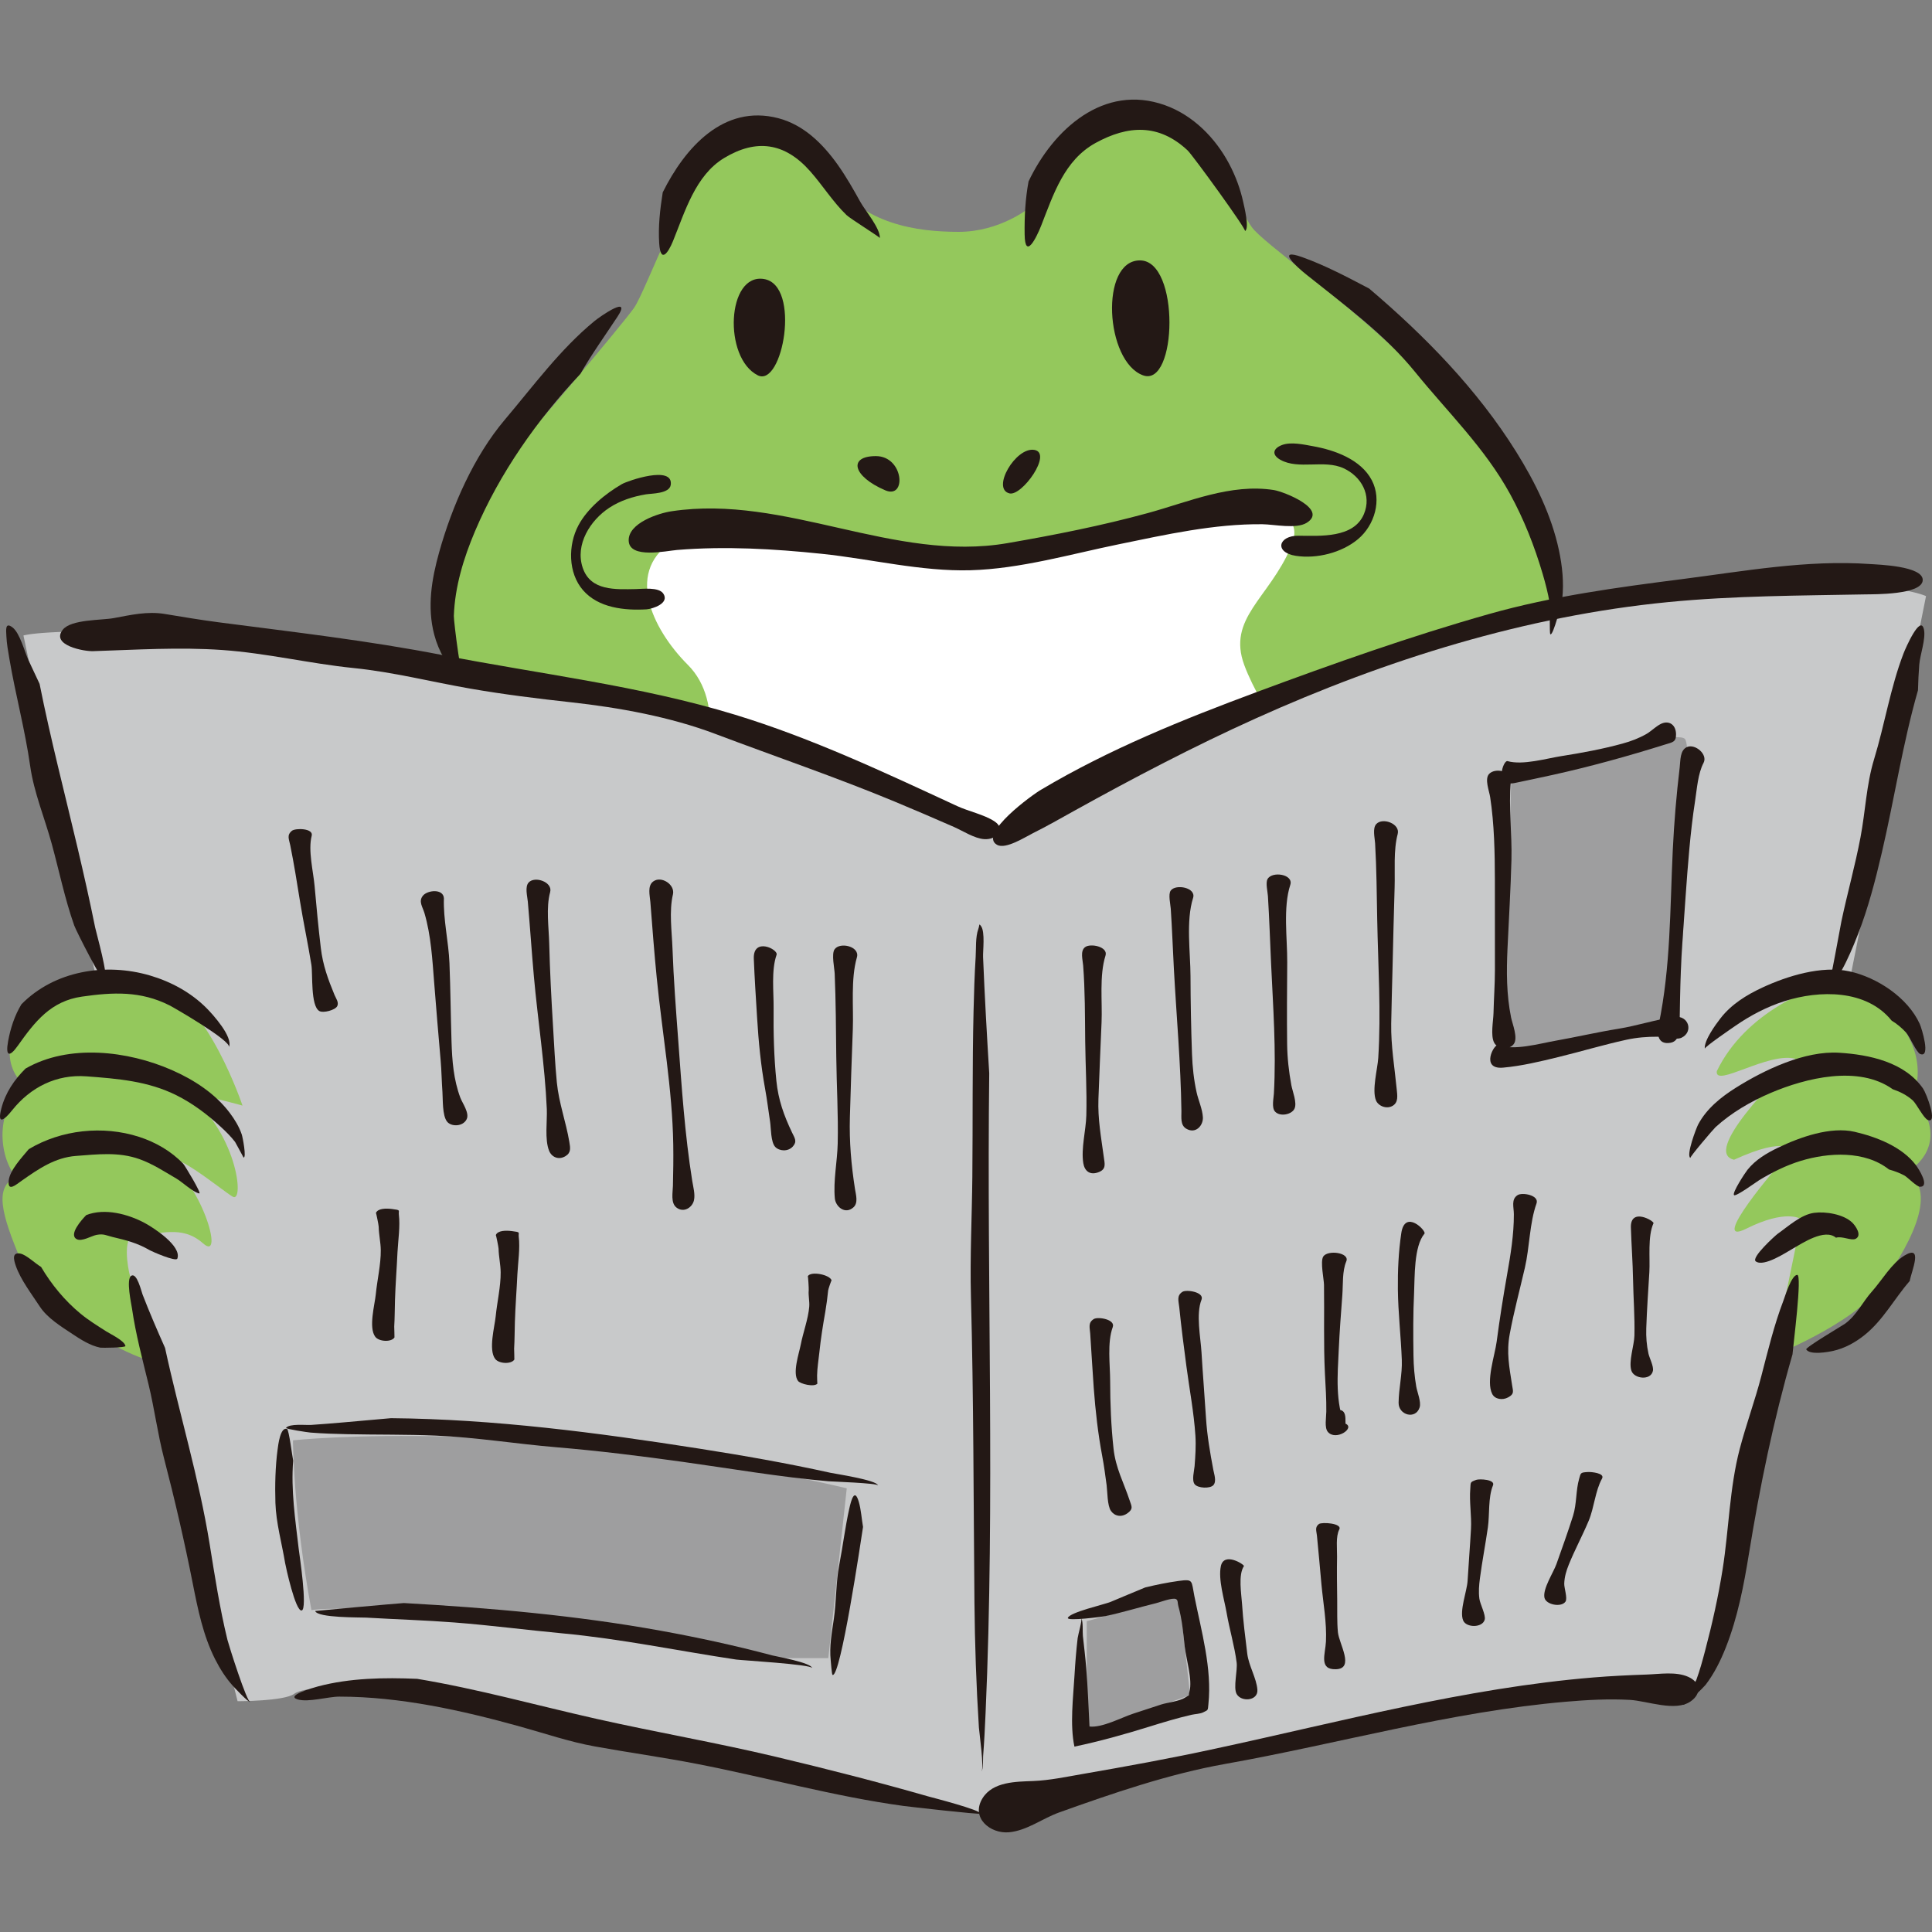 <?xml version="1.0" encoding="iso-8859-1"?>
<!-- Generator: Adobe Illustrator 21.1.0, SVG Export Plug-In . SVG Version: 6.00 Build 0)  -->
<svg version="1.1" id="_x31_2" xmlns="http://www.w3.org/2000/svg" xmlns:xlink="http://www.w3.org/1999/xlink" x="0px" y="0px"
	 viewBox="0 0 512 512" style="enable-background:new 0 0 512 512;" xml:space="preserve">
<rect x="0" y="0" width="512" height="512" fill="#808080" stroke="none"/>
<g>
	<path style="fill:#94C85C;" d="M121.016,178.846c-11.741-11.741-6.523-35.222,6.523-49.572s37.179-43.05,40.44-47.615
		c3.261-4.566,13.697-34.57,23.481-43.049c9.784-8.479,20.22-3.914,28.7,8.479c8.48,12.393,22.829,14.35,33.918,14.35
		c11.089,0,18.916-6.523,18.916-6.523s15.002-29.352,31.961-24.786c16.959,4.566,20.872,21.525,26.743,30.004
		c5.87,8.479,84.794,57.399,80.229,107.624c11.741,48.92,75.663,90.665,75.663,90.665s26.128,12.422,19.568,31.961
		c9.132,11.089,1.957,18.264-1.957,20.22c9.132,5.218,0,20.872-7.175,30.656c-7.175,9.784-28.7,18.263-28.7,18.263
		s-414.84,1.957-424.624,1.957s-33.918-15.002-39.136-27.395c-5.218-12.393-7.175-19.568-1.305-22.177
		c-4.566-5.218-5.87-18.263,2.609-24.134c-5.87-3.914-7.827-16.959,7.827-22.829c15.654-5.87,27.395-3.914,27.395-3.914
		L121.016,178.846z"/>
	<path style="fill:#FFFFFF;" d="M181.024,212.111c7.175-7.175,11.088-26.091,1.304-35.875c-9.784-9.784-16.959-25.438-3.261-33.265
		c13.697-7.827,45.658,3.261,71.749,3.261s38.484-3.914,55.442-8.479c16.959-4.566,41.745-6.523,35.875,7.175
		c-5.87,13.697-16.959,18.916-12.393,31.309c4.566,12.393,18.263,30.004,18.263,30.004l-11.089,18.916l-75.01,54.138
		L181.024,212.111z"/>
	<path style="fill:#C8C9CA;" d="M477.152,322.996c0,0-3.914-2.609-14.35,2.609c-10.436,5.218,8.48-16.959,10.436-18.916
		c1.957-1.957,0.652-5.87-13.698,0.653c-8.48-1.957,11.088-21.525,16.306-26.743c-7.175-1.957-21.525,7.827-20.873,3.262
		c7.581-15.636,25.136-22.662,35.428-25.09c9.443-47.14,16.753-84.491,16.753-84.491l3.262-16.307c0,0-11.741-5.87-67.184-3.261
		c-55.442,2.609-177.416,65.226-177.416,65.226s-4.922,2.449-24.134-7.827c-50.224-27.395-161.761-43.049-195.679-44.354
		c-33.918-1.304-39.788,0.653-39.788,0.653s18.916,90.013,19.568,91.969c0,0,3.261-3.914,16.306,0.652
		c13.045,4.566,22.177,31.961,22.177,31.961s-4.566-1.304-15.654-3.914c14.243,10.255,16.306,30.004,13.045,28.048
		c-3.261-1.957-16.306-13.046-18.263-9.784c9.784,5.218,16.306,27.395,10.436,22.177c-5.87-5.218-11.741-1.957-16.958-2.609
		c-5.218-0.653-2.609,10.436-2.609,10.436l28.7,113.494c0,0,12.393,0,15.002-1.957c2.609-1.957,13.698-1.957,19.568-1.305
		c5.87,0.653,41.745,5.218,48.92,8.48c7.175,3.261,73.706,15.654,114.798,24.786c141.542-41.745,183.286-30.656,187.852-31.961
		c2.149-0.614,15.133-61.473,28.278-125.734C477.247,323.062,477.152,322.996,477.152,322.996z"/>
	<path style="fill:#9E9E9F;" d="M398.554,278.969l1.957-73.38c0,0,43.049-12.719,45.985-9.784
		c2.935,2.935-1.957,76.315-1.957,76.315L398.554,278.969z"/>
	<polygon style="fill:#9E9E9F;" points="312.455,422.793 315.391,449.21 287.995,458.993 287.995,429.642 	"/>
	<path style="fill:#9E9E9F;" d="M224.4,394.419l-4.892,45.006h-11.741c0,0-107.624-15.654-125.235-12.719
		C77.64,400.29,77.64,381.7,77.64,381.7S141.236,374.851,224.4,394.419z"/>
	<g>
		<path style="fill:#231815;" d="M24.773,172.558c-2.386,0.134-11.447-1.537-8.128-5.686c2.219-2.774,10.271-2.468,13.491-3.066
			c4.498-0.835,8.92-1.866,13.498-1.104c4.799,0.799,9.576,1.594,14.408,2.225c19.885,2.596,39.568,4.83,59.272,8.683
			c25.808,5.047,52.303,8.1,77.523,15.809c20.402,6.236,39.537,15.275,58.84,24.207c2.963,1.371,7.095,2.237,9.806,4
			c3.349,2.179,0.622,4.941-2.586,4.761c-2.624-0.147-5.755-2.212-8.098-3.239c-5.208-2.282-10.432-4.531-15.683-6.712
			c-15.675-6.51-31.739-11.971-47.603-17.963c-11.922-4.503-25.492-6.964-38.129-8.355c-8.917-0.981-17.834-2.077-26.674-3.613
			c-10.427-1.812-20.436-4.394-31.012-5.469c-11.676-1.186-23.033-3.953-34.757-4.776C47.442,171.453,36.238,172.196,24.773,172.558
			z"/>
		<path style="fill:#231815;" d="M275.946,209.253c-2.179,1.207-16.837,11.832-11.699,14.647c2.277,1.248,7.423-2.066,9.396-3.047
			c3.76-1.87,7.417-3.969,11.089-6.006c15.695-8.705,31.627-17.053,47.993-24.434c34.534-15.574,71.568-27.171,109.359-30.851
			c17.457-1.7,34.87-1.711,52.378-2.045c2.043-0.039,15.039,0.151,15.082-3.812c0.041-3.733-11.911-4.082-13.947-4.226
			c-16.733-1.179-33.334,1.882-49.864,3.997c-17.202,2.201-34.361,4.51-51.087,9.239c-20.799,5.881-41.334,13.16-61.59,20.681
			C313.504,190.657,293.91,198.558,275.946,209.253z"/>
		<path style="fill:#231815;" d="M175.631,50.98c5.829-11.716,16.05-23.457,30.627-19.656c6.723,1.753,11.794,6.782,15.723,12.298
			c2.252,3.162,4.164,6.545,6.046,9.936c1.217,2.194,5.281,6.978,5.143,9.525c0.013-0.237-7.872-5.155-8.828-6.081
			c-3.661-3.543-6.319-7.88-9.684-11.67c-6.734-7.583-14.26-8.586-22.769-3.447c-7.61,4.597-10.373,14.232-13.527,21.977
			c-1.258,3.089-3.308,6.129-3.668,0.634C174.398,59.984,174.927,55.428,175.631,50.98z"/>
		<path style="fill:#231815;" d="M272.578,48.078c6.533-13.754,19.913-26.017,36.157-20.201c7.443,2.665,13.353,8.659,17.006,15.554
			c1.682,3.175,2.95,6.577,3.719,10.087c0.242,1.103,1.725,7.074,0.472,7.709c0.54-0.274-13.89-20.144-15.214-21.381
			c-7.604-7.105-15.758-6.691-24.367-1.968c-8.313,4.561-11.169,13.609-14.434,21.933c-1.235,3.147-4.278,9.261-4.378,2.301
			C271.471,57.439,271.722,52.674,272.578,48.078z"/>
		<path style="fill:#231815;" d="M153.815,99.082c-11.411,12.086-21.418,26.326-27.922,41.669
			c-3.015,7.112-5.357,14.726-5.62,22.497c-0.044,1.306,2.099,18.856,3.189,18.567c-0.92,0.244-5.294-6.488-5.748-7.264
			c-1.174-2.006-2.048-4.122-2.641-6.371c-1.92-7.285-0.691-14.692,1.305-21.821c3.422-12.224,9.188-25.43,17.427-35.163
			c7.551-8.92,14.635-18.618,23.701-26.079c1.686-1.387,10.062-7.15,6.117-1.161C160.308,88.987,156.812,93.835,153.815,99.082z"/>
		<path style="fill:#231815;" d="M178.052,135.477c-3.393,0.477-11.67,3.113-11.439,7.868c0.234,4.82,9.942,2.638,12.832,2.401
			c12.747-1.044,25.621-0.303,38.324,1.02c12.983,1.352,26.359,4.724,39.437,4.356c13.136-0.369,26.463-4.254,39.277-6.883
			c12.44-2.553,25.33-5.454,38.094-5.311c3.031,0.034,8.961,1.325,11.697-0.37c5.811-3.601-6.057-8.278-8.688-8.691
			c-11.446-1.795-22.601,3.147-33.406,6.103c-12.192,3.335-24.725,5.814-37.177,7.964
			C236.879,149.136,208.173,130.968,178.052,135.477z"/>
		<path style="fill:#231815;" d="M362.839,76.468c14.804,12.567,28.674,26.763,38.994,43.305c5.001,8.017,9.32,16.743,11.299,26.037
			c0.899,4.223,1.347,8.563,0.885,12.872c-0.081,0.759-2.426,10.011-3.163,9.393c-0.277-0.232-0.049-7.512-0.186-8.324
			c-0.439-2.589-1.102-5.139-1.843-7.657c-2.149-7.304-4.974-14.495-8.636-21.174c-6.716-12.248-16.452-21.593-25.138-32.3
			c-8.233-10.149-18.814-17.81-28.941-25.92c-2.55-2.043-8.114-7.091-0.983-4.543C351.249,70.343,357.096,73.455,362.839,76.468z"/>
		<path style="fill:#231815;" d="M5.678,266.144c8.803-8.933,22.323-11.077,34.083-7.623c5.586,1.641,10.884,4.522,15.005,8.673
			c1.604,1.616,7.064,7.607,5.9,10.308c0.703-1.631-14.459-10.421-15.744-11.068c-7.685-3.868-14.982-3.496-23.197-2.321
			c-8.245,1.18-12.454,6.593-17,13.009c-2.239,3.16-3.297,2.808-2.587-1.132C2.755,272.575,3.868,269.125,5.678,266.144z"/>
		<path style="fill:#231815;" d="M6.754,283.191c11.474-6.619,27.135-4.73,38.798,0.39c5.824,2.557,11.449,6.198,15.324,11.326
			c1.308,1.732,2.478,3.648,3.184,5.712c0.264,0.771,1.314,6.279,0.479,6.128c-0.01-0.002-2.089-3.925-2.242-4.126
			c-1.082-1.415-2.37-2.682-3.671-3.892c-3.543-3.292-7.513-6.301-11.849-8.464c-7.576-3.781-15.581-4.402-23.859-5.024
			c-7.982-0.6-14.856,2.895-19.757,9.057c-1.961,2.465-4.003,4.067-2.801-0.556C1.437,289.599,3.757,286.172,6.754,283.191z"/>
		<path style="fill:#231815;" d="M7.625,304.537c8.618-5.166,19.66-6.332,29.202-3.267c4.371,1.405,8.535,3.793,11.721,7.128
			c0.435,0.456,4.978,7.99,4.261,7.87c-1.599-0.268-4.492-3.014-6.043-3.922c-3.185-1.862-6.306-3.917-9.803-5.163
			c-5.548-1.978-11.112-1.276-16.813-0.851c-5.546,0.413-9.881,3.398-14.313,6.51c-1.71,1.2-3.812,3.083-3.532,0.067
			C2.565,310.105,5.898,306.64,7.625,304.537z"/>
		<path style="fill:#231815;" d="M22.861,322.009c4.91-1.929,11.097-0.262,15.517,2.11c2.115,1.135,9.851,6.042,8.619,9.423
			c-0.339,0.93-6.729-1.887-7.264-2.197c-3.396-1.965-6.234-2.663-9.911-3.534c-1.658-0.393-2.301-0.918-4.23-0.556
			c-1.343,0.252-3.903,1.865-5.263,1.137C18.119,327.21,21.608,323.285,22.861,322.009z"/>
		<path style="fill:#231815;" d="M10.489,181.23c2.899,14.551,6.648,28.926,10.046,43.365c1.658,7.046,3.254,14.107,4.684,21.204
			c0.315,1.562,3.688,13.207,2.55,14.293c-0.516,0.492-7.592-13.387-8.102-14.836c-2.474-7.022-3.982-14.408-5.942-21.587
			C11.867,216.86,8.99,210.02,8,203.02c-1.359-9.613-3.908-18.955-5.527-28.518c-0.327-1.929-0.688-3.907-0.779-5.865
			c-0.08-1.719-0.372-3.868,1.603-2.383c1.989,1.495,3.241,6.554,4.26,8.724C8.535,177.062,9.512,179.146,10.489,181.23z"/>
		<path style="fill:#231815;" d="M43.74,357.21c3.769,17.429,8.975,34.357,11.819,51.992c1.371,8.501,2.679,17.038,4.725,25.41
			c0.302,1.233,5.208,16.841,6.1,16.465c-0.496,0.209-4.398-4.006-4.65-4.286c-1.906-2.111-3.448-4.551-4.728-7.083
			c-3.183-6.297-4.57-13.222-5.927-20.09c-2.226-11.27-4.767-22.211-7.649-33.303c-1.656-6.376-2.499-12.99-4.056-19.406
			c-1.624-6.691-3.417-13.355-4.4-20.181c-0.171-1.184-1.614-7.722-0.206-8.624c1.515-0.97,2.698,4.138,3.008,4.942
			C39.622,347.823,41.657,352.532,43.74,357.21z"/>
		<path style="fill:#231815;" d="M10.888,335.75c2.744,4.655,6.304,8.974,10.484,12.412c2.131,1.753,4.479,3.189,6.795,4.677
			c1.106,0.711,4.808,2.437,5.073,3.86c0.089,0.475-6.309,0.516-6.663,0.444c-2.679-0.541-5.174-2.15-7.419-3.642
			c-2.966-1.971-6.614-4.204-8.595-7.234c-2.147-3.286-5.1-7.13-6.371-10.799c-0.583-1.682-1.046-3.677,1.198-3.254
			C6.963,332.51,9.382,334.873,10.888,335.75z"/>
		<path style="fill:#231815;" d="M501.303,270.474c-6.696-8.322-19.164-8.113-28.443-5.142c-4.626,1.481-8.988,3.768-12.976,6.527
			c-0.761,0.526-8.148,5.563-8.098,6.063c-0.216-2.189,2.873-6.403,4.183-8.088c2.87-3.691,6.881-6.167,11.07-8.118
			c6.568-3.06,15.704-5.897,23.041-4.304c7.409,1.609,15.514,6.982,18.674,13.944c0.517,1.139,2.991,9.131,0.117,7.964
			c-1.012-0.411-2.795-4.653-3.722-5.665C504.031,272.434,502.719,271.329,501.303,270.474z"/>
		<path style="fill:#231815;" d="M501.591,288.657c-9.031-6.464-23.057-2.977-32.35,0.982c-5.253,2.238-10.348,5.209-14.593,9.053
			c-0.574,0.52-6.969,8.018-6.671,8.173c-1.221-0.637,1.556-7.936,2.061-8.883c2.246-4.211,6.073-7.273,10.048-9.762
			c7.547-4.726,18.177-9.799,27.308-9.232c8.019,0.497,17.388,2.482,22.245,9.504c0.857,1.24,4.004,9.402,1.266,8.315
			c-1.139-0.452-3.012-4.332-4.066-5.251C505.283,290.202,503.531,289.317,501.591,288.657z"/>
		<path style="fill:#231815;" d="M500.596,309.922c-6.396-5.067-16.036-4.52-23.379-2.28c-3.878,1.183-7.545,3.022-11.01,5.11
			c-0.647,0.39-6.221,4.474-6.678,3.964c-0.55-0.613,2.97-5.96,3.575-6.711c2.163-2.686,5.064-4.398,8.131-5.874
			c5.747-2.765,13.879-5.677,20.299-4.182c5.766,1.343,12.525,3.95,16.2,8.821c0.713,0.945,3.789,5.733,1.103,5.738
			c-0.904,0.002-3.293-2.534-4.204-3.019C503.331,310.796,502.011,310.33,500.596,309.922z"/>
		<path style="fill:#231815;" d="M486.552,328.006c-2.994-2.541-8.972,1.497-11.43,2.887c-1.682,0.951-7.653,4.956-9.816,3.394
			c-1.365-0.985,5.245-6.921,5.75-7.278c2.802-1.984,6.238-5.134,9.703-5.594c3.086-0.409,7.784,0.38,10.065,2.547
			c0.9,0.855,2.741,3.449,0.918,4.348C490.612,328.867,488.141,327.496,486.552,328.006z"/>
		<path style="fill:#231815;" d="M508.285,182.933c-4.047,14.103-6.237,28.691-9.566,42.968c-1.704,7.311-3.592,14.624-6.308,21.633
			c-0.612,1.579-5.323,13.746-7.621,13.032c0.211,0.066,2.9-14.982,3.215-16.467c1.575-7.431,3.631-14.737,5.05-22.207
			c1.293-6.811,1.558-14.005,3.586-20.645c2.828-9.263,4.339-19.025,7.809-28.062c0.523-1.361,4.508-10.533,5.418-6.366
			c0.54,2.473-1.05,6.765-1.244,9.336C508.455,178.411,508.338,180.672,508.285,182.933z"/>
		<path style="fill:#231815;" d="M475.032,358.923c-5.047,17.449-8.656,35.029-11.562,52.932
			c-1.356,8.352-2.967,16.774-6.083,24.674c-1.386,3.514-3.091,6.979-5.399,9.985c-0.422,0.549-5.794,5.918-6.036,5.21
			c-0.086-0.252,3.38-5.947,3.605-6.557c0.922-2.499,1.624-5.092,2.303-7.666c1.886-7.147,3.514-14.384,4.664-21.686
			c1.655-10.512,1.814-21.533,4.525-31.85c1.697-6.458,4.017-12.753,5.706-19.23c1.757-6.737,3.379-13.538,5.868-20.055
			c0.38-0.994,2.106-6.747,3.654-6.827C477.648,337.784,475.226,356.357,475.032,358.923z"/>
		<path style="fill:#231815;" d="M506.095,339.478c-4.138,4.753-7.028,10.388-12.04,14.38c-2.426,1.932-5.188,3.449-8.229,4.138
			c-1.316,0.298-6.167,1.188-7.156-0.382c-0.311-0.493,9.802-6.457,10.285-6.814c3.157-2.327,4.605-5.717,7.1-8.505
			c2.643-2.954,5.22-7.472,8.589-9.53C509.795,329.618,506.581,336.793,506.095,339.478z"/>
		<path style="fill:#231815;" d="M262.156,284.434c-0.682,56.49,1.551,113.062-0.966,169.522c-0.17,3.82-0.353,7.643-0.654,11.455
			c-0.042,0.532,0.071,3.741-0.478,4.065c0.84-0.495-0.568-10.561-0.635-11.626c-0.699-11.057-1.078-22.125-1.183-33.204
			c-0.256-26.999-0.209-53.986-0.929-80.979c-0.283-10.602,0.271-21.21,0.371-31.812c0.139-14.646-0.025-29.295,0.322-43.938
			c0.114-4.786,0.262-9.574,0.559-14.353c0.139-2.236-0.078-5.229,0.701-7.368c0.378-1.037,0.085-1.66,0.744-0.728
			c1.086,1.536,0.453,6.548,0.518,8.152C260.942,263.897,261.527,274.168,262.156,284.434z"/>
		<path style="fill:#231815;" d="M110.578,444.911c16.048,2.667,31.718,7.059,47.573,10.621
			c15.766,3.542,31.686,6.286,47.419,10.027c13.539,3.219,27.037,6.67,40.415,10.507c0.89,0.255,14.003,3.6,13.837,4.565
			c-0.055,0.321-19.369-1.901-20.399-2.042c-18.401-2.516-36.377-7.565-54.592-11.113c-9.053-1.764-18.182-3.019-27.253-4.666
			c-6.732-1.222-13.147-3.426-19.725-5.252c-15.477-4.295-31.765-7.927-47.899-7.936c-3.048-0.002-8.162,1.564-11.035,0.747
			c-3.406-0.968,3.978-3.086,5.304-3.438C92.723,444.671,101.843,444.532,110.578,444.911z"/>
		<path style="fill:#231815;" d="M321.995,463.429c-11.691,2.548-23.515,4.689-35.303,6.735c-4.236,0.735-8.572,1.651-12.879,1.824
			c-4.496,0.181-10.659,0.132-13.408,4.526c-3.251,5.196,2.016,9.507,6.981,9.058c4.753-0.429,8.844-3.657,13.275-5.245
			c14.105-5.057,29.175-10.226,43.953-12.853c30.144-5.359,59.839-13.877,90.426-16.505c5.609-0.482,11.27-0.792,16.898-0.482
			c4.563,0.251,12.049,3.23,16.103,0.396c3.007-2.102,2.57-5.073-0.645-6.506c-3.263-1.454-7.512-0.729-10.987-0.608
			c-4.698,0.163-9.402,0.382-14.087,0.767C388.461,447.318,355.132,456.307,321.995,463.429z"/>
		<path style="fill:#231815;" d="M400.382,207.061c-0.633,6.795,0.351,13.938,0.168,20.791c-0.209,7.839-0.683,15.676-1.046,23.51
			c-0.287,6.196-0.282,12.156,0.945,18.275c0.335,1.671,1.951,5.525,0.668,7.105c-1.311,1.614-4.24,1.29-5.146-0.413
			c-1.007-1.892-0.225-5.781-0.177-7.837c0.089-3.808,0.371-7.612,0.375-11.421c0.009-7.949,0.01-15.904-0.011-23.854
			c-0.019-7.321-0.147-14.708-1.248-21.959c-0.255-1.681-1.531-4.802-0.288-6.149C396.21,203.388,400.709,204.296,400.382,207.061z"
			/>
		<path style="fill:#231815;" d="M399.503,201.706c4.113,1.144,10.301-0.711,14.37-1.347c5.391-0.843,10.823-1.854,16.091-3.295
			c2.28-0.624,4.357-1.407,6.417-2.591c1.309-0.752,2.909-2.43,4.334-2.86c1.871-0.565,3.413,0.626,3.453,2.948
			c0.037,2.139-0.949,2.137-2.894,2.746c-9.75,3.054-19.787,5.846-29.771,8.049c-3.339,0.737-6.688,1.437-10.034,2.141
			C395.914,208.663,398.355,201.38,399.503,201.706z"/>
		<path style="fill:#231815;" d="M451.475,202.135c-1.509,2.862-1.761,6.899-2.25,10.04c-0.666,4.28-1.144,8.587-1.539,12.899
			c-0.748,8.173-1.223,16.368-1.833,24.552c-0.506,6.778-0.598,13.489-0.711,20.282c-0.035,2.125,0.323,5.931-2.403,6.43
			c-3.525,0.645-3.646-2.474-3.174-4.747c3.198-15.399,2.986-30.598,3.736-46.252c0.353-7.36,0.963-14.683,1.841-21.998
			c0.216-1.803,0.03-4.556,1.957-5.375C449.236,197.059,452.614,199.899,451.475,202.135z"/>
		<path style="fill:#231815;" d="M397.048,276.943c4.092,1.576,10.889-0.375,15.005-1.104c5.636-0.998,11.219-2.299,16.871-3.212
			c4.985-0.805,9.913-2.465,14.885-3.121c3.721-0.491,5.025,3.964,1.818,5.5c-1.432,0.686-4.69-0.257-6.255-0.267
			c-2.851-0.018-5.601,0.204-8.384,0.812c-6.039,1.319-11.969,3.106-17.972,4.573c-4.797,1.172-9.749,2.372-14.683,2.812
			C392.254,283.477,395.945,276.526,397.048,276.943z"/>
		<path style="fill:#231815;" d="M370.402,221.027c-1.151,4.355-0.674,9.575-0.81,14.039c-0.222,7.32-0.391,14.641-0.567,21.962
			c-0.113,4.736-0.262,9.473-0.34,14.21c-0.098,5.934,0.896,11.585,1.463,17.448c0.154,1.591,0.49,3.402-1.043,4.346
			c-1.594,0.982-3.838,0.111-4.461-1.423c-1.113-2.739,0.43-8.377,0.61-11.24c0.766-12.172-0.045-24.454-0.276-36.641
			c-0.127-6.746-0.168-13.514-0.558-20.252c-0.084-1.445-0.743-3.968,0.322-5.107C366.442,216.55,371.135,218.319,370.402,221.027z"
			/>
		<path style="fill:#231815;" d="M341.939,234.497c-1.962,6.005-0.767,14.289-0.811,20.501c-0.051,7.227-0.108,14.462-0.024,21.688
			c0.043,3.69,0.455,7.3,1.123,10.926c0.292,1.586,1.534,4.558,0.85,6.155c-0.686,1.604-3.892,2.278-5.202,0.783
			c-0.914-1.044-0.35-3.486-0.281-4.741c0.641-11.576-0.217-22.971-0.748-34.546c-0.272-5.929-0.466-11.866-0.834-17.79
			c-0.071-1.142-0.644-3.447-0.123-4.467C337.022,230.786,342.869,231.65,341.939,234.497z"/>
		<path style="fill:#231815;" d="M316.18,237.958c-1.929,6.09-0.704,14.415-0.685,20.694c0.021,6.897,0.153,13.797,0.397,20.69
			c0.122,3.432,0.48,6.779,1.22,10.138c0.469,2.128,1.556,4.458,1.666,6.62c0.111,2.171-1.914,4.514-4.427,3.005
			c-1.594-0.957-1.24-3.007-1.263-4.673c-0.179-12.597-1.312-25.062-1.995-37.643c-0.288-5.315-0.471-10.64-0.828-15.951
			c-0.08-1.188-0.723-3.854-0.009-4.827C311.588,234.194,317.054,235.221,316.18,237.958z"/>
		<path style="fill:#231815;" d="M292.965,253.257c-1.67,5.294-0.804,12.172-1.039,17.664c-0.29,6.766-0.583,13.533-0.829,20.301
			c-0.195,5.342,0.707,10.106,1.413,15.348c0.244,1.814,0.712,3.217-1.251,4.022c-2.452,1.006-3.85-0.313-4.174-2.346
			c-0.623-3.919,0.697-8.657,0.803-12.637c0.175-6.541-0.228-13.142-0.298-19.688c-0.071-6.677-0.033-13.396-0.541-20.057
			c-0.114-1.498-0.829-3.793,0.477-4.84C288.938,249.894,293.746,250.878,292.965,253.257z"/>
		<path style="fill:#231815;" d="M356.771,334.298c-1.091,2.578-0.829,6.148-1.036,8.88c-0.366,4.85-0.731,9.705-0.956,14.565
			c-0.313,6.749-0.954,13.848,1.723,20.231c-0.649-0.966-1.299-1.932-1.949-2.897c0.199,0.036,0.319,0.034,0.51-0.005
			c-0.156,0.758-0.754,2.139-0.287,2.914c-0.448-0.744-2.315-0.948-3.01-1.206c0.445-1.418,2.003-3.767,3.777-3
			c1.295,0.561,0.949,2.614,1.031,3.502c2.669,1.176-2.635,4.715-4.71,2.148c-0.897-1.11-0.403-3.77-0.381-5.33
			c0.046-3.375-0.195-6.678-0.363-10.047c-0.391-7.848-0.129-15.712-0.246-23.565c-0.022-1.469-1.019-6.112-0.221-7.452
			C351.778,331.149,357.81,331.926,356.771,334.298z"/>
		<path style="fill:#231815;" d="M377.503,326.924c-2.85,3.392-2.555,11.575-2.756,15.684c-0.271,5.543-0.244,11.124-0.161,16.672
			c0.041,2.76,0.265,5.456,0.734,8.177c0.253,1.469,1.358,4.073,0.893,5.53c-1.047,3.283-5.605,2.051-5.571-1.243
			c0.039-3.789,0.995-7.518,0.852-11.343c-0.234-6.251-0.976-12.464-1.044-18.731c-0.054-4.963,0.175-9.948,0.904-14.863
			C372.316,320.321,378.063,326.217,377.503,326.924z"/>
		<path style="fill:#231815;" d="M407.192,318.93c-1.853,5.167-1.828,11.603-3.073,16.996c-1.353,5.862-2.927,11.685-4.023,17.603
			c-0.913,4.93-0.116,8.732,0.623,13.539c0.256,1.667,0.649,2.329-1.042,3.249c-1.513,0.824-3.514,0.511-4.225-0.903
			c-1.699-3.381,0.697-10.22,1.176-13.839c0.788-5.956,1.715-11.846,2.761-17.765c0.934-5.286,1.818-10.646,1.8-16.029
			c-0.007-1.904-0.772-3.925,0.984-5.06C403.408,315.923,407.975,316.723,407.192,318.93z"/>
		<path style="fill:#231815;" d="M438.194,324.166c-1.59,3.528-0.87,9.223-1.1,12.98c-0.302,4.942-0.65,9.891-0.816,14.841
			c-0.077,2.302,0.088,4.513,0.59,6.765c0.262,1.178,1.426,3.338,1.168,4.554c-0.558,2.628-5.003,2.118-5.705-0.076
			c-0.779-2.437,0.743-6.682,0.807-9.269c0.123-4.951-0.276-9.968-0.365-14.925c-0.082-4.579-0.43-9.141-0.571-13.711
			C432.034,319.847,438.451,323.614,438.194,324.166z"/>
		<path style="fill:#231815;" d="M318.421,344.41c-1.529,3.806-0.242,10.048-0.01,13.984c0.341,5.774,0.826,11.539,1.185,17.312
			c0.294,4.733,1.077,9.197,1.951,13.849c0.207,1.101,0.902,3.006,0.021,4.011c-0.88,1.004-4.128,0.823-4.959-0.212
			c-0.844-1.05-0.124-3.609-0.031-4.801c0.208-2.668,0.393-5.406,0.219-8.084c-0.398-6.126-1.578-12.284-2.383-18.371
			c-0.688-5.2-1.366-10.406-1.892-15.626c-0.169-1.681-0.766-3.097,0.838-4.125C314.423,341.668,319.188,342.413,318.421,344.41z"/>
		<path style="fill:#231815;" d="M294.885,351.709c-1.502,4.099-0.69,10.005-0.683,14.264c0.01,5.986,0.25,11.976,0.897,17.93
			c0.561,5.168,2.682,8.938,4.27,13.719c0.523,1.575,1.021,2.191-0.479,3.33c-1.649,1.251-3.477,0.878-4.473-0.536
			c-0.992-1.409-0.924-5.178-1.15-6.847c-0.347-2.562-0.674-5.093-1.154-7.632c-1.134-6.007-1.813-12.069-2.263-18.163
			c-0.353-4.78-0.598-9.569-0.932-14.35c-0.114-1.632-0.616-2.877,0.935-3.857C290.968,348.863,295.675,349.655,294.885,351.709z"/>
		<path style="fill:#231815;" d="M329.652,415.035c-1.565,2.305-0.659,7.456-0.497,10.03c0.278,4.407,0.85,8.804,1.383,13.186
			c0.392,3.225,2.465,6.487,2.684,9.559c0.212,2.985-4.315,3.304-5.51,1.094c-0.919-1.699,0.278-6.257,0.014-8.301
			c-0.57-4.43-1.906-8.822-2.667-13.231c-0.604-3.497-2.264-8.807-1.519-12.323C324.37,411.133,329.882,414.684,329.652,415.035z"/>
		<path style="fill:#231815;" d="M354.924,405.32c-0.981,1.888-0.554,5.178-0.591,7.21c-0.069,3.857-0.019,7.716,0.04,11.573
			c0.043,2.795-0.08,5.669,0.189,8.455c0.298,3.091,4.508,9.647-0.514,9.809c-4.621,0.15-2.809-4.051-2.656-7.358
			c0.233-5.034-0.73-10.115-1.195-15.125c-0.398-4.293-0.751-8.589-1.188-12.878c-0.13-1.283-0.621-2.275,0.517-3.122
			C350.291,403.316,355.787,403.662,354.924,405.32z"/>
		<path style="fill:#231815;" d="M395.648,393.657c-1.308,3.176-0.861,7.73-1.34,11.091c-0.643,4.514-1.518,8.997-2.111,13.519
			c-0.239,1.824-0.396,3.578-0.145,5.423c0.193,1.418,1.735,4.285,1.409,5.531c-0.579,2.214-4.897,2.171-5.706,0.224
			c-1.057-2.546,1.01-7.724,1.174-10.53c0.267-4.569,0.645-9.134,0.898-13.704c0.194-3.504-0.475-7.229-0.186-10.661
			c0.144-1.71-0.168-1.76,1.601-2.379C392.062,391.884,396.368,392.05,395.648,393.657z"/>
		<path style="fill:#231815;" d="M424.56,391.834c-1.8,3.204-2.085,7.716-3.539,11.186c-1.644,3.924-3.681,7.68-5.277,11.624
			c-0.665,1.644-1.145,3.255-1.204,5.043c-0.038,1.137,0.934,3.905,0.318,4.777c-1.118,1.583-5.151,0.812-5.559-1.042
			c-0.518-2.354,2.389-6.708,3.171-8.921c1.495-4.232,3.048-8.506,4.398-12.789c1.011-3.206,0.726-6.778,1.622-9.825
			c0.461-1.57,0.26-1.679,2.439-1.791C421.559,390.064,425.378,390.338,424.56,391.834z"/>
		<path style="fill:#231815;" d="M303.486,420.691c2.903-0.705,5.819-1.304,8.778-1.712c4.067-0.56,3.426-0.156,4.26,4.024
			c1.831,9.188,4.712,19.162,3.714,28.623c-0.18,1.706,0.013,1.479-1.398,2.171c-0.825,0.404-2.109,0.422-3.029,0.631
			c-3.848,0.874-7.625,2.032-11.392,3.202c-6.518,2.024-13.013,3.84-19.688,5.241c-1.226-5.822-0.321-12.957,0.022-18.86
			c0.192-3.305,0.453-6.611,0.838-9.899c0.104-0.887,1.252-4.785,0.962-5.278c0.538,0.912,0.305,3.699,0.421,4.713
			c0.324,2.845,0.658,5.684,0.889,8.538c0.416,5.145,0.606,10.304,0.866,15.458c3.323,0.395,8.477-2.387,11.599-3.41
			c2.454-0.804,4.902-1.627,7.362-2.411c1.819-0.579,4.883-0.849,6.438-1.882c1.549-1.03,0.644,0.011,1.092-1.577
			c0.861-3.052-0.904-8.698-1.263-11.96c-0.384-3.491-0.709-7.299-1.688-10.675c-0.234-0.807-0.03-1.558-0.614-1.851
			c-0.925-0.465-4.274,0.837-5.299,1.086c-4.499,1.094-8.926,2.475-13.457,3.437c-0.549,0.116-10.28,1.425-9.904,0.446
			c0.577-1.499,9.619-3.525,11.316-4.222C297.378,423.267,300.411,421.931,303.486,420.691z"/>
		<path style="fill:#231815;" d="M103.612,375.832c27.366,0.244,54.676,3.838,81.676,8.066c11.651,1.825,23.284,3.861,34.801,6.409
			c1.128,0.25,12.346,1.929,12.592,3.344c-0.107-0.613-12.28-1.026-13.089-1.096c-12.992-1.128-25.831-3.363-38.739-5.156
			c-11.104-1.542-22.241-2.928-33.414-3.862c-10.689-0.894-21.26-2.637-31.993-3.089c-7.786-0.328-15.582-0.204-23.371-0.372
			c-3.262-0.07-6.528-0.171-9.781-0.427c-0.757-0.06-6.721-0.957-6.492-1.248c0.939-1.19,5.203-0.685,6.635-0.779
			c2.898-0.191,5.792-0.432,8.685-0.682C95.286,376.579,99.449,376.202,103.612,375.832z"/>
		<path style="fill:#231815;" d="M228.713,404.652c-0.529,3.403-5.935,40.06-8.086,39.216c-0.189-0.074-0.447-3.544-0.477-3.826
			c-0.386-3.723,0.279-7.298,0.822-10.968c0.701-4.738,0.539-9.73,1.445-14.399c0.948-4.888,1.554-9.951,2.636-14.804
			c0.506-2.271,1.425-5.749,2.553-1.806C228.205,400.16,228.337,402.499,228.713,404.652z"/>
		<path style="fill:#231815;" d="M77.696,387.088c-0.631,7.765,0.565,15.666,1.462,23.364c0.149,1.275,2.407,16,0.793,16.34
			c-1.651,0.348-4.261-11.789-4.388-12.56c-0.854-5.174-2.415-10.714-2.576-15.964c-0.14-4.562-0.029-9.65,0.579-14.138
			c0.151-1.115,0.698-6.021,2.496-5.453C76.579,378.841,77.481,386.191,77.696,387.088z"/>
		<path style="fill:#231815;" d="M107.026,424.825c22.831,1.283,45.587,3.257,68.107,7.341c9.92,1.799,19.8,3.949,29.545,6.54
			c1.138,0.302,10.19,1.872,10.578,3.356c-0.261-0.996-18.855-2.066-20.15-2.261c-15.356-2.301-30.496-5.489-45.982-6.936
			c-9.553-0.892-19.082-2.149-28.648-2.887c-7.803-0.602-15.628-0.833-23.44-1.293c-1.474-0.087-12.898,0.11-13.511-1.754
			C83.516,426.906,104.889,424.947,107.026,424.825z"/>
		<path style="fill:#231815;" d="M227.089,253.702c-1.67,5.806-0.86,13.112-1.085,19.084c-0.293,7.78-0.56,15.56-0.777,23.342
			c-0.18,6.466,0.362,12.584,1.354,18.971c0.234,1.509,0.917,3.661-0.404,4.853c-2.238,2.02-4.736-0.22-4.936-2.353
			c-0.442-4.719,0.65-9.794,0.76-14.546c0.176-7.62-0.295-15.296-0.379-22.92c-0.082-7.363-0.113-14.733-0.42-22.091
			c-0.06-1.448-0.895-5.226-0.03-6.464C222.593,249.545,227.941,250.817,227.089,253.702z"/>
		<path style="fill:#231815;" d="M205.8,253.036c-1.445,4.126-0.739,9.871-0.785,14.15c-0.069,6.432,0.084,12.871,0.736,19.273
			c0.511,5.024,1.985,9.132,4.141,13.657c0.707,1.484,1.426,2.364,0.224,3.709c-1.292,1.446-3.59,1.247-4.662,0.129
			c-1.206-1.257-1.12-5.034-1.364-6.63c-0.448-2.933-0.796-5.862-1.33-8.781c-1.141-6.24-1.739-12.545-2.124-18.873
			c-0.315-5.188-0.665-10.395-0.869-15.587C199.54,248.258,206.335,251.597,205.8,253.036z"/>
		<path style="fill:#231815;" d="M178.344,236.986c-1.07,4.483-0.286,9.911-0.124,14.451c0.288,8.051,0.911,16.083,1.507,24.116
			c0.932,12.558,1.739,24.991,3.729,37.435c0.247,1.544,0.806,3.505,0.455,5.088c-0.432,1.948-2.743,3.447-4.669,1.914
			c-1.535-1.222-0.954-3.964-0.91-5.714c0.093-3.65,0.145-7.302,0.087-10.953c-0.231-14.722-2.923-29.487-4.372-44.131
			c-0.663-6.703-1.175-13.415-1.694-20.13c-0.135-1.741-0.842-4.315,0.777-5.481C175.283,232.031,178.916,234.432,178.344,236.986z"
			/>
		<path style="fill:#231815;" d="M218.709,347.67c0.322-1.954,0.567-3.722,0.763-5.706c0.032-0.323,0.868-2.813,0.917-2.611
			c-0.372-1.552-5.57-2.588-6.327-1.116c0.1-0.195,0.295,3.26,0.258,3.669c-0.133,1.481,0.254,2.991,0.137,4.392
			c-0.271,3.259-1.637,6.847-2.257,10.083c-0.424,2.214-2.273,7.535-0.709,9.589c0.6,0.787,4.274,1.703,5.137,0.694
			c-0.06,0.07-0.09-2.039-0.089-2.143c0.028-2.045,0.406-4.214,0.617-6.264C217.522,354.711,218.09,351.179,218.709,347.67z"/>
		<path style="fill:#231815;" d="M145.8,236.4c-1.137,4.153-0.355,9.397-0.251,13.641c0.179,7.314,0.563,14.624,1.009,21.927
			c0.303,4.954,0.527,9.938,1.011,14.879c0.532,5.428,2.414,10.438,3.307,15.752c0.268,1.592,0.518,2.864-1.017,3.793
			c-1.837,1.112-3.671,0.244-4.339-1.416c-1.213-3.011-0.471-7.898-0.611-11.087c-0.518-11.738-2.372-23.414-3.423-35.117
			c-0.593-6.608-1.025-13.23-1.609-19.838c-0.126-1.432-0.827-3.928,0.232-5.074C141.744,232.091,146.513,233.744,145.8,236.4z"/>
		<path style="fill:#231815;" d="M117.64,238.051c-0.199,5.577,1.245,11.542,1.47,17.166c0.278,6.932,0.329,13.873,0.547,20.808
			c0.159,5.082,0.536,10.05,2.331,14.865c0.542,1.452,2.485,4.078,1.681,5.714c-0.991,2.017-4.105,2.03-5.201,0.628
			c-1.287-1.646-1.079-5.956-1.216-7.811c-0.206-2.793-0.231-5.597-0.477-8.387c-0.607-6.891-1.178-13.78-1.721-20.677
			c-0.48-6.096-0.83-12.458-2.563-18.356c-0.495-1.685-1.646-3.106-0.422-4.626C113.277,235.874,117.488,235.44,117.64,238.051z"/>
		<path style="fill:#231815;" d="M82.6,221.499c-0.993,3.87,0.426,9.415,0.77,13.293c0.485,5.478,1,10.954,1.649,16.416
			c0.543,4.571,1.904,8.282,3.646,12.495c0.358,0.865,1.177,1.901,0.725,2.898c-0.496,1.094-3.765,1.949-4.789,1.319
			c-2.327-1.432-1.682-9.756-2.079-12.235c-0.908-5.658-2.126-11.273-3.036-16.937c-0.792-4.926-1.575-9.854-2.566-14.745
			c-0.328-1.622-0.979-2.673,0.44-3.836C78.278,219.414,83.153,219.463,82.6,221.499z"/>
		<path style="fill:#231815;" d="M105.339,331.827c0.172-3.139,0.742-6.909,0.362-9.945c-0.148-1.183,0.649-1.175-1.823-1.486
			c-1.59-0.2-3.764-0.184-4.255,1.064c0.051-0.13,0.725,3.18,0.734,3.629c0.041,2.091,0.532,4.199,0.553,6.219
			c0.038,3.763-0.948,7.9-1.317,11.667c-0.272,2.776-1.972,8.852-0.142,11.289c0.996,1.327,4.302,1.457,5.087,0.172
			c0.032-0.052-0.07-2.736-0.062-2.882c0.141-2.348,0.129-4.696,0.201-7.047C104.808,340.274,105.151,336.055,105.339,331.827z"/>
		<path style="fill:#231815;" d="M137.112,337.681c0.172-3.139,0.74-6.908,0.361-9.943c-0.148-1.184,0.652-1.176-1.823-1.487
			c-1.59-0.2-3.764-0.185-4.255,1.064c0.051-0.13,0.726,3.179,0.735,3.629c0.041,2.091,0.532,4.199,0.552,6.218
			c0.039,3.764-0.947,7.9-1.317,11.667c-0.272,2.776-1.972,8.852-0.143,11.289c0.997,1.328,4.302,1.457,5.087,0.171
			c0.032-0.053-0.07-2.735-0.061-2.88c0.141-2.348,0.128-4.696,0.201-7.047C136.579,346.129,136.918,341.909,137.112,337.681z"/>
		<path style="fill:#231815;" d="M234.584,129.93c-8.627-3.697-9.88-9.057-2.47-9.057C239.524,120.873,240.348,132.4,234.584,129.93
			z"/>
		<path style="fill:#231815;" d="M267.517,130.753c-4.859-1.214,1.647-12.35,6.587-11.526
			C279.044,120.05,270.81,131.576,267.517,130.753z"/>
		<path style="fill:#231815;" d="M171.353,161.481c1.711-0.143,6.172-1.624,4.413-4.196c-1.215-1.776-5.588-1.198-7.265-1.171
			c-5.377,0.087-11.994,0.534-14.077-5.65c-2.077-6.166,2.018-12.597,7.027-15.889c2.938-1.931,6.284-2.99,9.724-3.57
			c1.479-0.249,6.248-0.132,6.579-2.513c0.739-5.323-11.464-1.057-12.957-0.191c-4.373,2.535-9.098,6.392-11.512,10.923
			c-2.773,5.206-2.777,12.588,1.223,17.19C158.603,161.124,165.521,161.823,171.353,161.481z"/>
		<path style="fill:#231815;" d="M344.175,141.974c-5.411-0.091-6.572,4.435-0.752,5.329c5.512,0.847,12.153-0.819,16.453-4.414
			c4.4-3.679,6.413-10.386,3.659-15.634c-2.887-5.501-9.815-7.978-15.559-9.004c-2.439-0.436-5.873-1.23-8.267-0.304
			c-2.427,0.939-2.697,2.608-0.41,3.895c4.848,2.727,11.617-0.136,16.786,2.261c4.68,2.17,7.477,7.122,5.371,12.136
			C358.76,142.656,349.877,142.014,344.175,141.974z"/>
		<path style="fill:#231815;" d="M200.83,99.467c-9.228-4.612-8.233-27.168,1.647-25.521
			C212.356,75.592,207.417,102.76,200.83,99.467z"/>
		<path style="fill:#231815;" d="M302.92,99.467c-10.059-3.657-11.526-30.461-0.823-30.461
			C312.798,69.006,311.975,102.76,302.92,99.467z"/>
	</g>
</g>
</svg>
